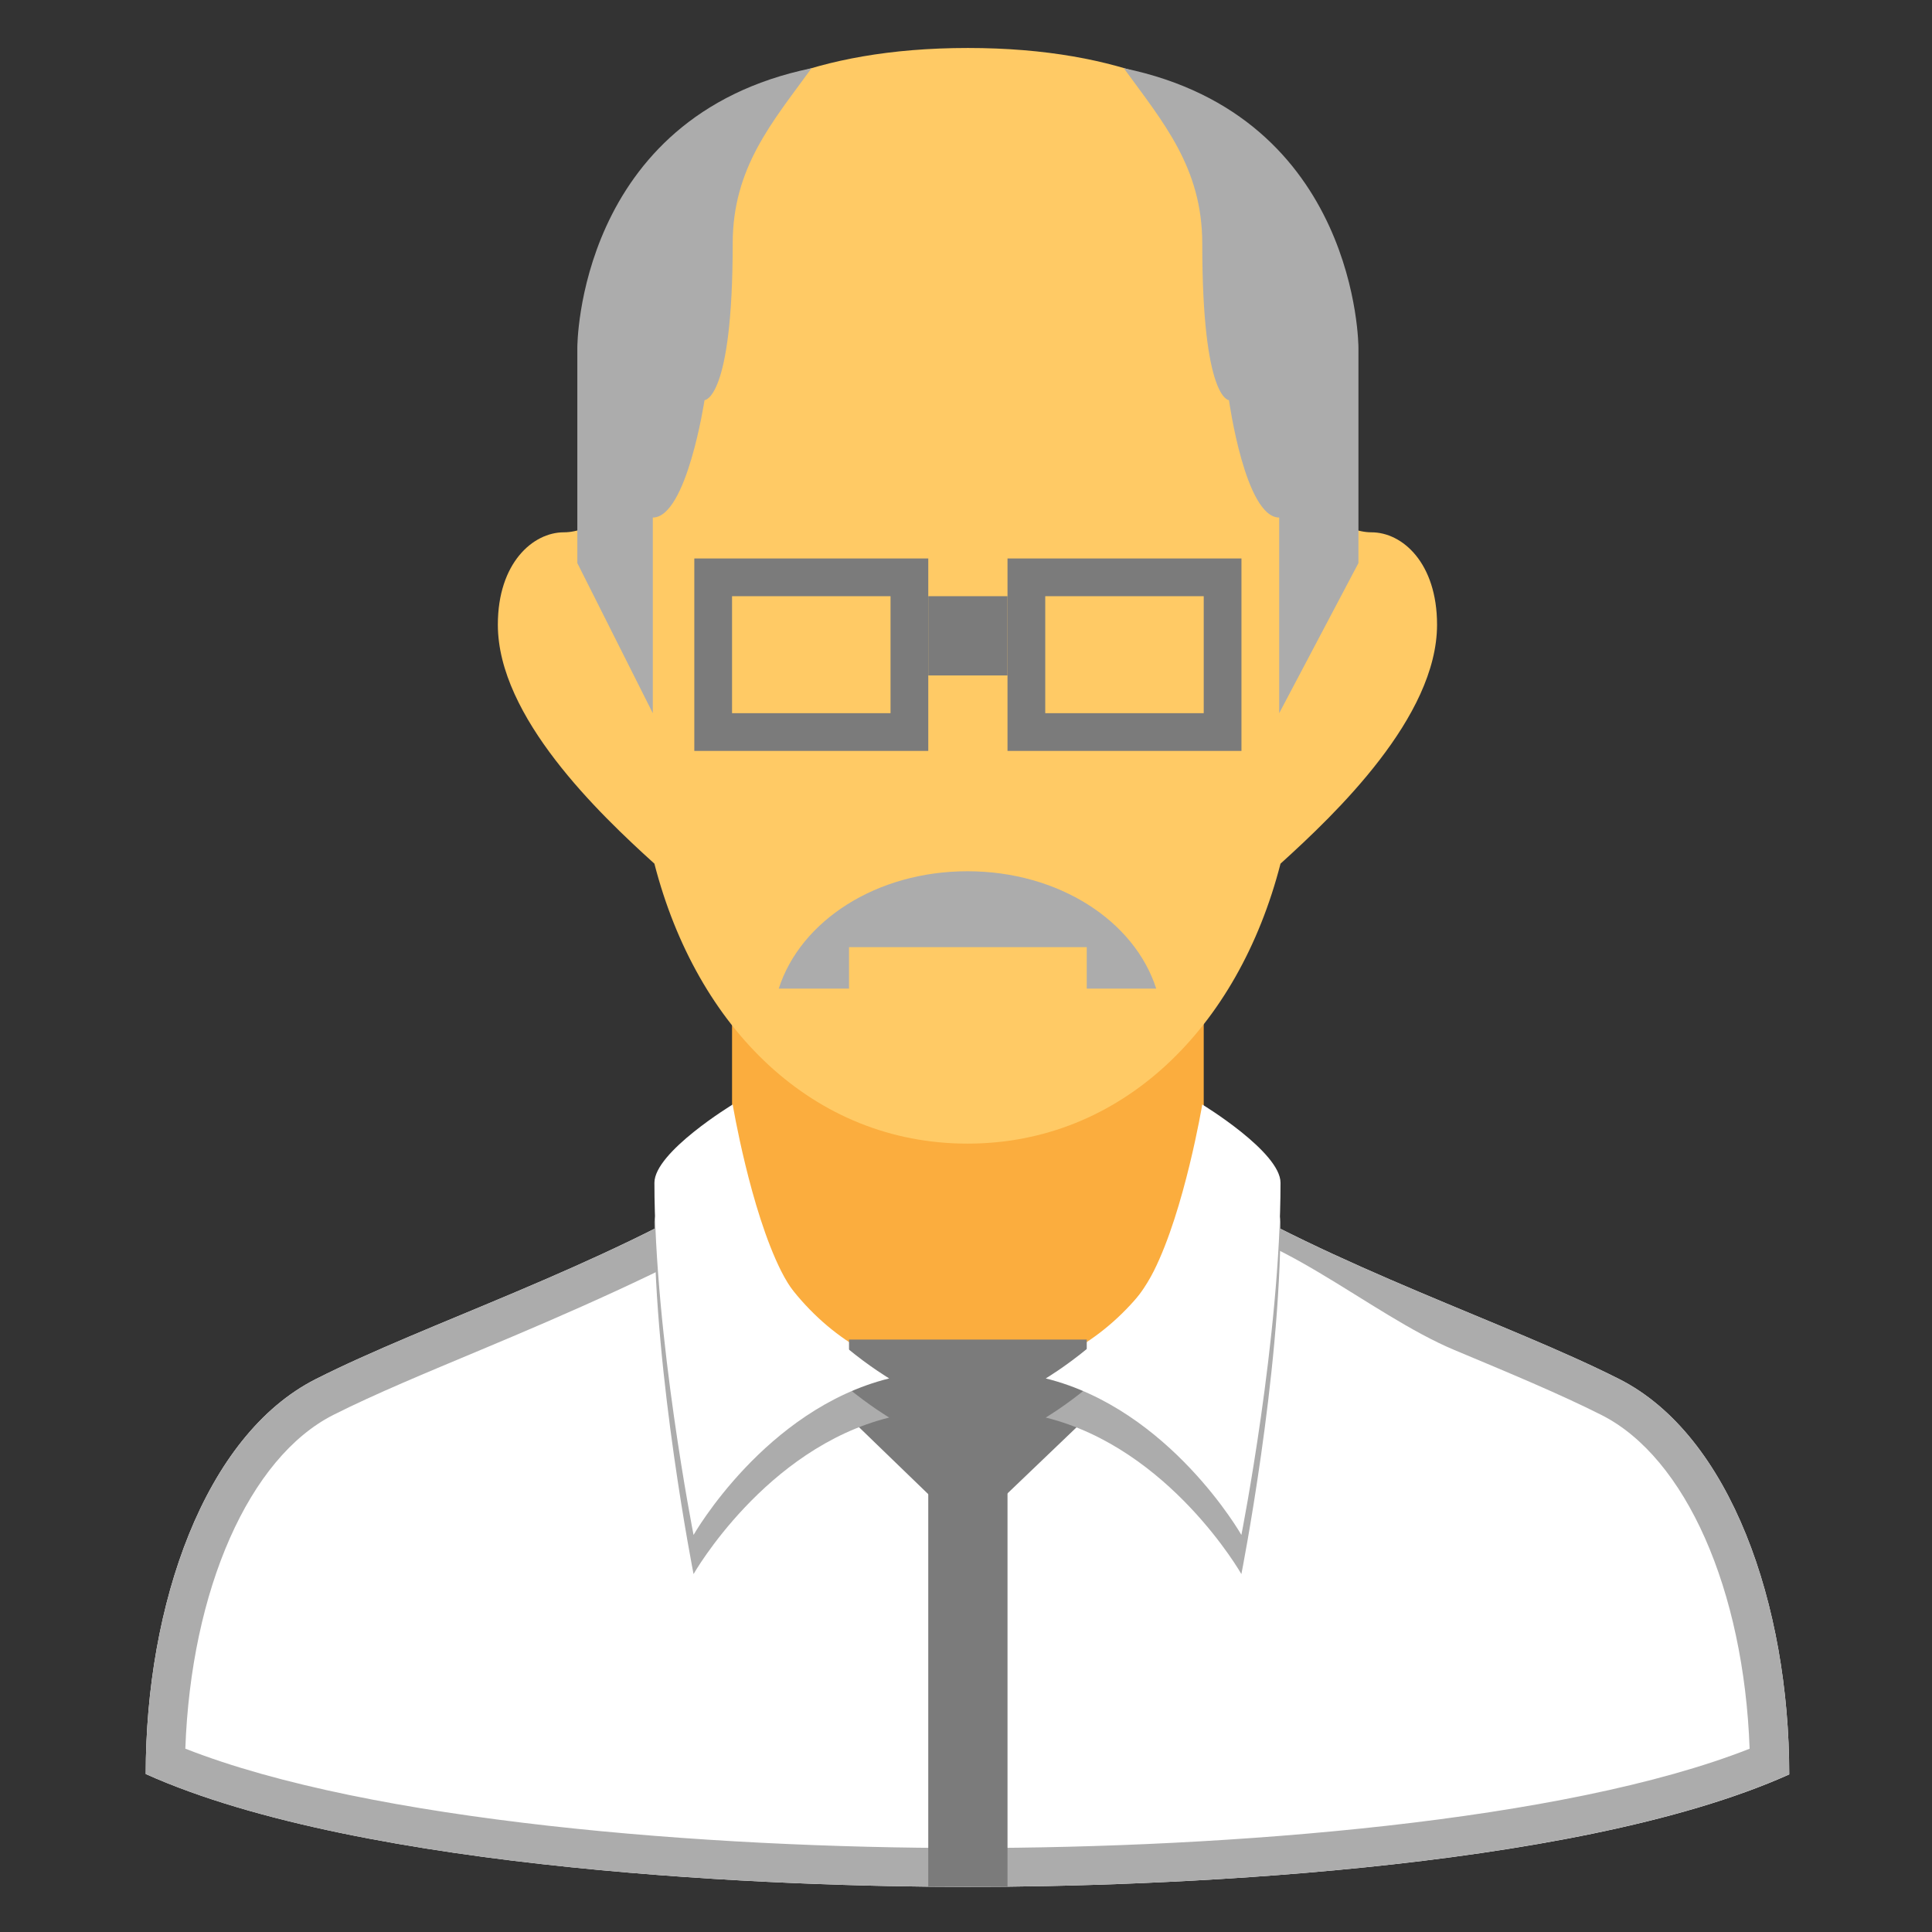 <?xml version="1.0" ?><!DOCTYPE svg  PUBLIC '-//W3C//DTD SVG 1.1//EN'  'http://www.w3.org/Graphics/SVG/1.1/DTD/svg11.dtd'><svg enable-background="new 0 0 512 512" height="512px" id="Layer_1" version="1.1" viewBox="0 0 512 512" width="512px" xml:space="preserve" xmlns="http://www.w3.org/2000/svg" xmlns:xlink="http://www.w3.org/1999/xlink"><rect x="0" y="0" width="512" height="512" fill="#333333" stroke="none"/><path d="M474.164,470.243c0-44.804-15.516-89.827-45.051-104.765C399.582,350.541,354.016,336,316.465,313H196.318  c-37.553,23-83.121,37.541-112.641,52.479c-29.523,14.938-45.059,59.85-45.059,104.653c57.793,25.966,169.789,29.919,217.771,29.919  S416.369,496.209,474.164,470.243" fill="#FFFFFF"/><path d="M313.633,324c23.166,0,48.961,24.203,71.813,33.773c14.404,6.024,28,11.68,38.994,17.23  c22.336,11.301,37.723,46.338,39.227,88.427c-49.131,19.353-138.238,26.316-207.275,26.316s-158.135-6.981-207.277-26.334  c1.504-42.079,16.893-77.152,39.238-88.453c10.992-5.55,24.598-11.161,38.994-17.196C150.199,348.205,175.992,337,199.148,324H314   M316,313H196.318c-37.553,23-83.121,37.541-112.641,52.479c-29.523,14.928-45.059,59.85-45.059,104.653  c57.793,25.966,169.789,29.919,217.771,29.919s159.979-3.869,217.773-29.835c0-44.804-15.516-89.824-45.051-104.752  C399.582,350.526,354.016,336,316.465,313" fill="#ACACAC"/><path d="M319,294.193c0,39.698-28.143,71.102-62.5,71.102S194,333.892,194,294.193V199h125V294.193z" fill="#FBAD3E"/><path d="M380.834,165.549c0-16.322-9.153-24.481-17.378-24.481c-3.533,0-7.456-1.526-13.456-5.176V64.566  c0,0-10.539-51.851-93.5-51.851c-82.963,0-93.5,51.851-93.5,51.851v71.325c-6,3.649-10.032,5.176-13.567,5.176  c-8.221,0-17.499,8.159-17.499,24.481c0,24.473,26.865,50.099,41.486,63.329c11.232,43.622,42.111,74.196,82.967,74.196  c40.848,0,71.742-30.574,82.963-74.196C353.973,215.647,380.834,190.021,380.834,165.549" fill="#FFCA65"/><polygon fill="#7B7B7B" points="266.75,396 246.029,396 225,375.666 225,355 288,355 288,375.666 "/><rect fill="#7B7B7B" height="124" width="21" x="246" y="376"/><path d="M318.611,303.074c0,0,20.74,12.588,20.74,20.74c0,40.802-10.371,93.331-10.371,93.331  s-18.957-33.318-51.85-41.479c0,0,20.387-12.072,28.609-28.397C313.953,330.955,318.611,303.074,318.611,303.074" fill="#ACACAC"/><path d="M194.17,303.074c0,0-20.742,12.588-20.742,20.74c0,40.802,10.371,93.331,10.371,93.331  s18.959-33.318,51.852-41.479c0,0-20.387-12.072-28.609-28.397C198.828,330.955,194.17,303.074,194.17,303.074" fill="#ACACAC"/><path d="M318.611,292.704c0,0,20.74,12.588,20.74,20.74c0,40.802-10.371,93.331-10.371,93.331  s-18.957-33.318-51.85-41.48c0,0,20.387-12.071,28.609-28.396C313.953,320.583,318.611,292.704,318.611,292.704" fill="#FFFFFF"/><path d="M194.17,292.704c0,0-20.742,12.588-20.742,20.74c0,40.802,10.371,93.331,10.371,93.331  s18.959-33.318,51.852-41.48c0,0-20.387-12.071-28.609-28.396C198.828,320.583,194.17,292.704,194.17,292.704" fill="#FFFFFF"/><path d="M225,262v-11h63v11h18.408c-5.775-18-25.885-31.11-50.018-31.11S212.15,244,206.373,262H225z" fill="#ACACAC"/><rect fill="#7B7B7B" height="51" width="62" x="267" y="148"/><rect fill="#7B7B7B" height="51" width="62" x="184" y="148"/><rect fill="#7B7B7B" height="21" width="21" x="246" y="158"/><rect fill="#FFCA65" height="31" width="42" x="194" y="158"/><rect fill="#FFCA65" height="31" width="42" x="277" y="158"/><path d="M194.17,64.562c0-20.147,10.444-32.108,20.896-46.479C152.845,30.9,153,92.107,153,92.107v57.115l20,39.78  v-51.851c9,0,13.706-31.11,13.706-31.11S194.17,106.042,194.17,64.562" fill="#ACACAC"/><path d="M318.611,64.562c0-20.147-10.337-32.108-20.786-46.479C360.046,30.9,360,92.107,360,92.107v57.115l-21,39.78  v-51.851c-9,0-13.314-31.11-13.314-31.11S318.611,106.042,318.611,64.562" fill="#ACACAC"/></svg>